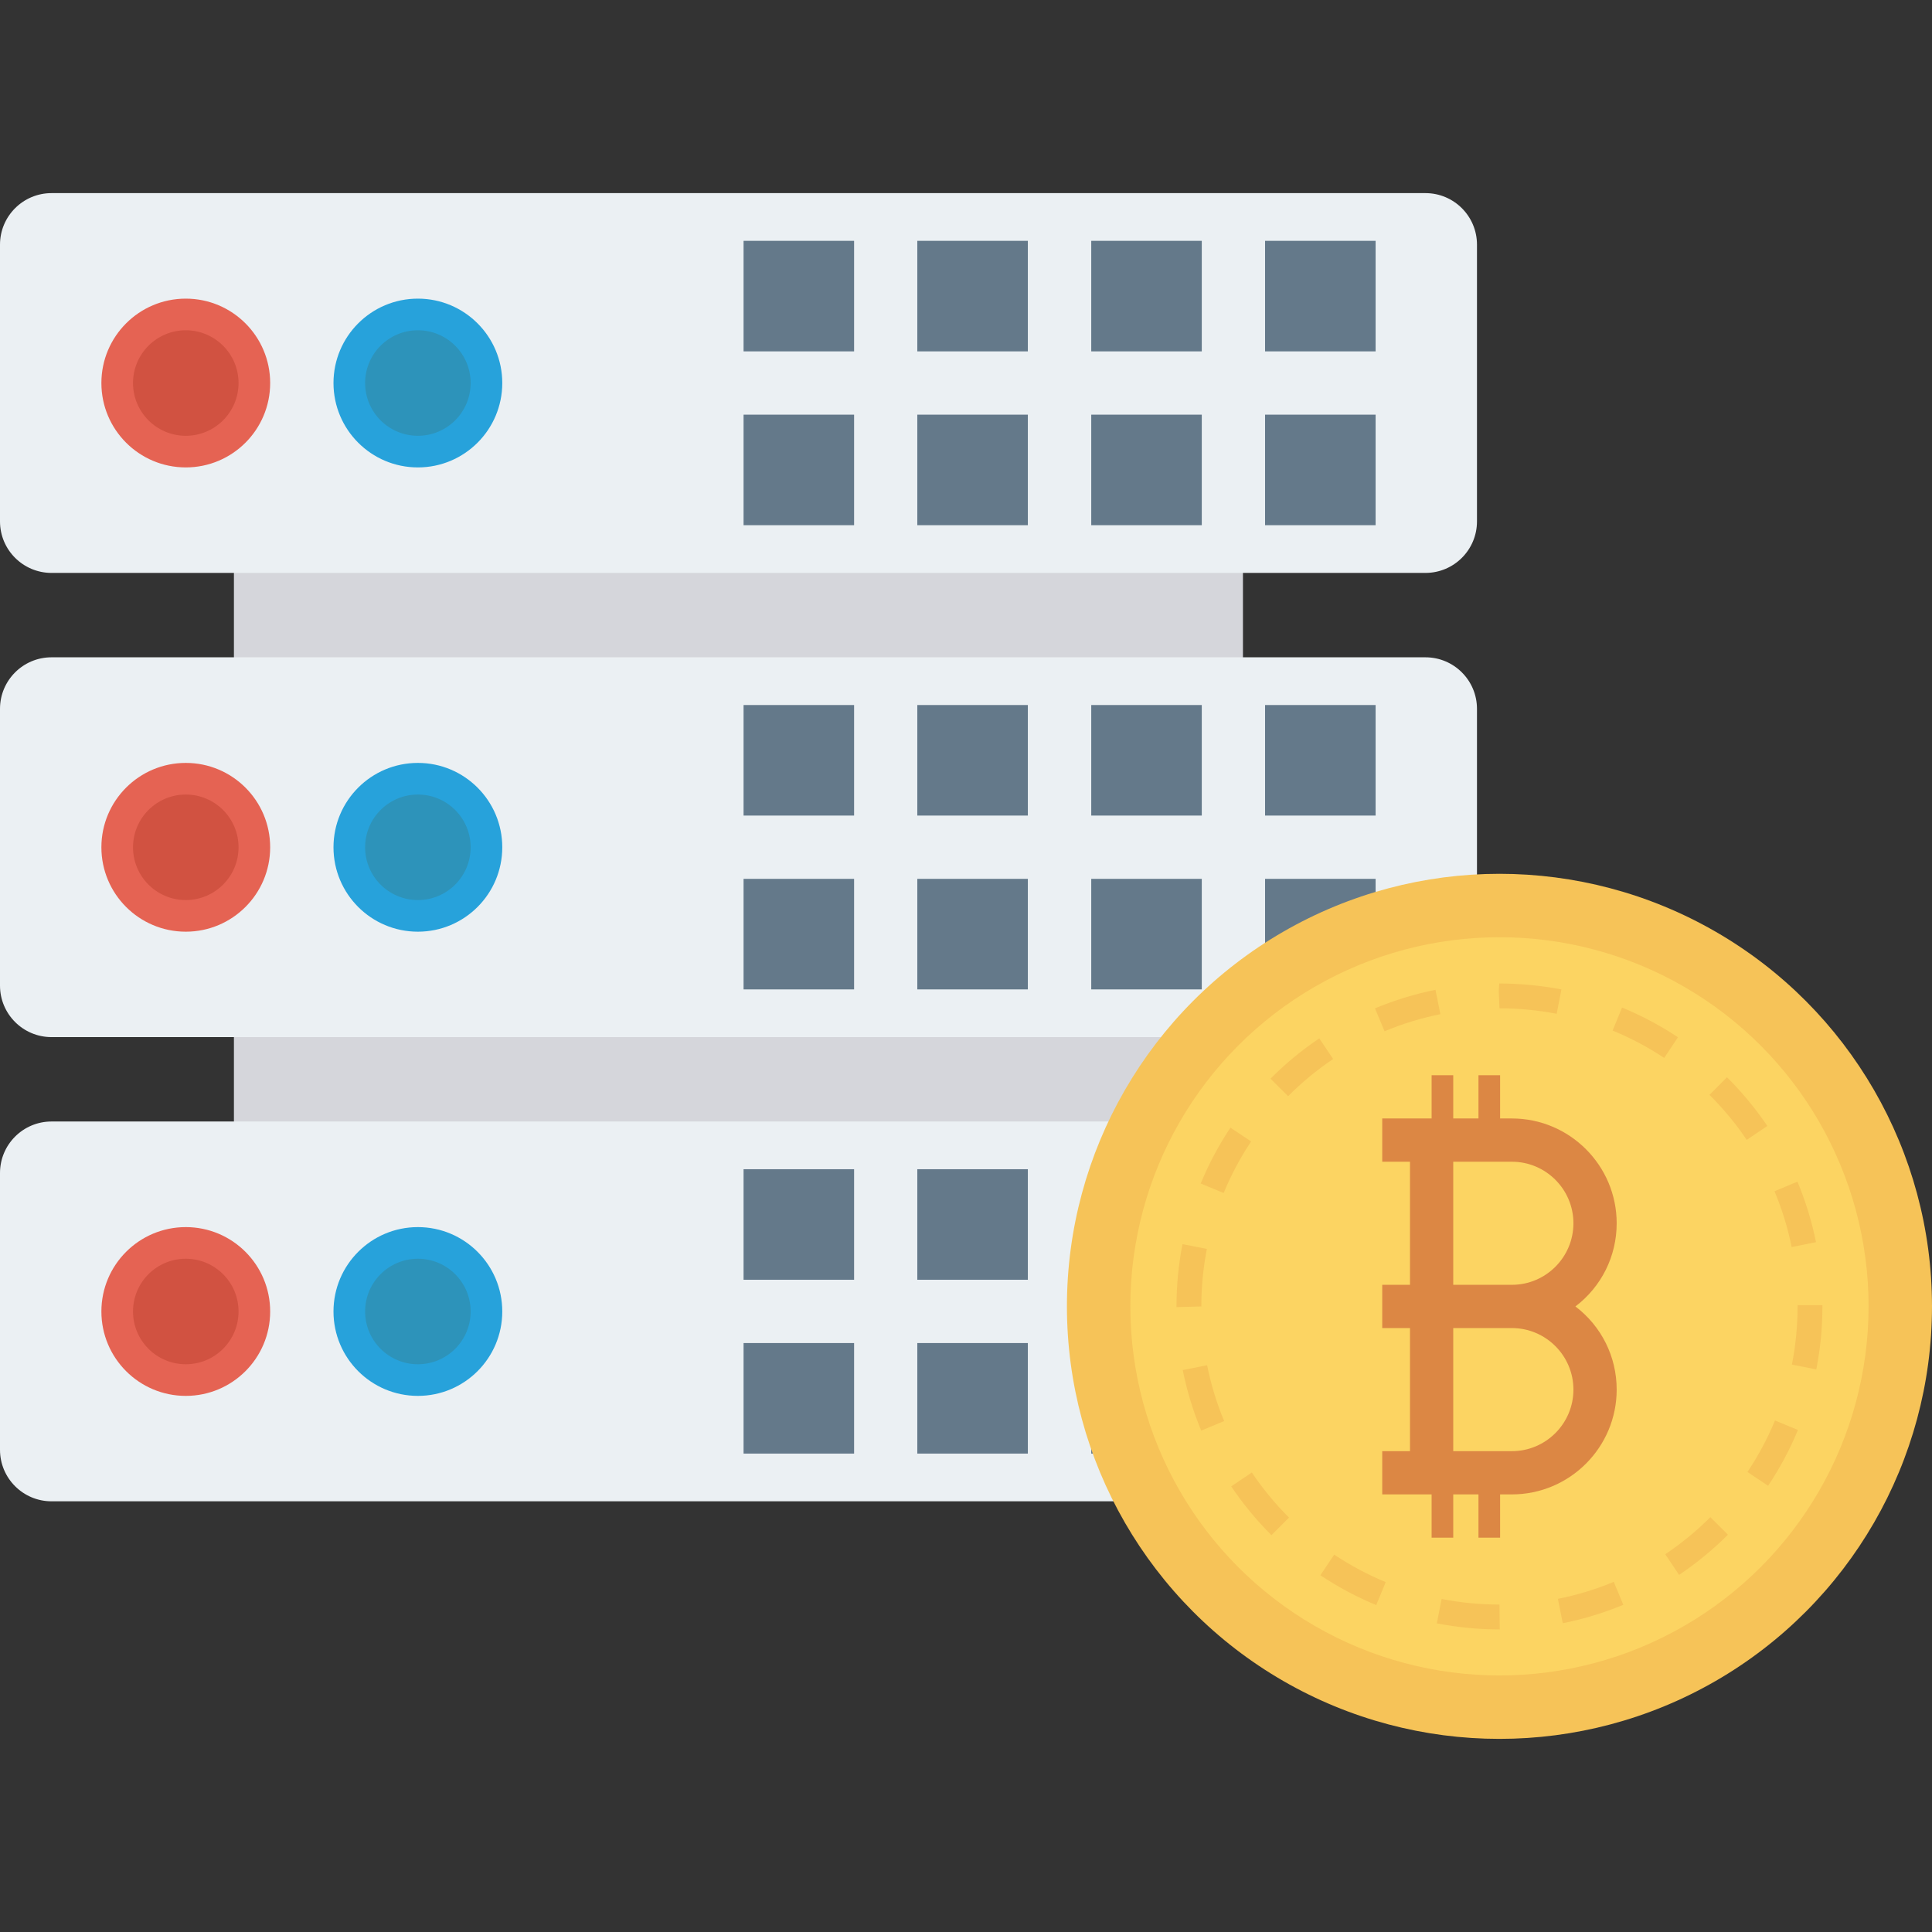 <?xml version="1.0" encoding="iso-8859-1"?>
<!-- Generator: Adobe Illustrator 19.0.0, SVG Export Plug-In . SVG Version: 6.00 Build 0)  -->
<svg version="1.1" id="Capa_1" xmlns="http://www.w3.org/2000/svg" xmlns:xlink="http://www.w3.org/1999/xlink" x="0px" y="0px"
	 viewBox="0 0 468.293 468.293" style="enable-background:new 0 0 468.293 468.293;" xml:space="preserve">
<rect x="0" y="0" width="468.293" height="468.293" fill="#333333" stroke="none"/>
<rect x="56.701" y="127.301" style="fill:#D5D6DB;" width="244.574" height="156.098"/>
<path style="fill:#EBF0F3;" d="M345.513,138.867H12.488C5.591,138.867,0,133.276,0,126.38V59.298C0,52.401,5.591,46.81,12.488,46.81
	h333.025c6.897,0,12.488,5.591,12.488,12.488v67.082C358.001,133.276,352.41,138.867,345.513,138.867z"/>
<g>
	<rect x="180.23" y="58.375" style="fill:#64798A;" width="26.793" height="26.793"/>
	<rect x="222.345" y="58.375" style="fill:#64798A;" width="26.793" height="26.793"/>
	<rect x="264.504" y="58.375" style="fill:#64798A;" width="26.793" height="26.793"/>
	<rect x="306.638" y="58.375" style="fill:#64798A;" width="26.793" height="26.793"/>
	<rect x="180.23" y="100.509" style="fill:#64798A;" width="26.793" height="26.793"/>
	<rect x="222.345" y="100.509" style="fill:#64798A;" width="26.793" height="26.793"/>
	<rect x="264.504" y="100.509" style="fill:#64798A;" width="26.793" height="26.793"/>
	<rect x="306.638" y="100.509" style="fill:#64798A;" width="26.793" height="26.793"/>
</g>
<circle style="fill:#E56353;" cx="45.031" cy="92.841" r="20.455"/>
<circle style="fill:#D15241;" cx="45.031" cy="92.841" r="12.788"/>
<circle style="fill:#27A2DB;" cx="101.289" cy="92.841" r="20.455"/>
<circle style="fill:#2D93BA;" cx="101.289" cy="92.841" r="12.788"/>
<path style="fill:#EBF0F3;" d="M345.513,251.382H12.488C5.591,251.382,0,245.791,0,238.894v-67.082
	c0-6.897,5.591-12.488,12.488-12.488h333.025c6.897,0,12.488,5.591,12.488,12.488v67.082
	C358.001,245.791,352.41,251.382,345.513,251.382z"/>
<g>
	<rect x="180.23" y="170.89" style="fill:#64798A;" width="26.793" height="26.793"/>
	<rect x="222.345" y="170.89" style="fill:#64798A;" width="26.793" height="26.793"/>
	<rect x="264.504" y="170.89" style="fill:#64798A;" width="26.793" height="26.793"/>
	<rect x="306.638" y="170.89" style="fill:#64798A;" width="26.793" height="26.793"/>
	<rect x="180.23" y="213.024" style="fill:#64798A;" width="26.793" height="26.793"/>
	<rect x="222.345" y="213.024" style="fill:#64798A;" width="26.793" height="26.793"/>
	<rect x="264.504" y="213.024" style="fill:#64798A;" width="26.793" height="26.793"/>
	<rect x="306.638" y="213.024" style="fill:#64798A;" width="26.793" height="26.793"/>
</g>
<circle style="fill:#E56353;" cx="45.031" cy="205.375" r="20.455"/>
<circle style="fill:#D15241;" cx="45.031" cy="205.375" r="12.788"/>
<circle style="fill:#27A2DB;" cx="101.289" cy="205.375" r="20.455"/>
<circle style="fill:#2D93BA;" cx="101.289" cy="205.375" r="12.788"/>
<path style="fill:#EBF0F3;" d="M345.513,363.897H12.488C5.591,363.897,0,358.306,0,351.409v-67.082
	c0-6.897,5.591-12.488,12.488-12.488h333.025c6.897,0,12.488,5.591,12.488,12.488v67.082
	C358.001,358.306,352.41,363.897,345.513,363.897z"/>
<g>
	<rect x="180.23" y="283.405" style="fill:#64798A;" width="26.793" height="26.793"/>
	<rect x="222.345" y="283.405" style="fill:#64798A;" width="26.793" height="26.793"/>
	<rect x="264.504" y="283.405" style="fill:#64798A;" width="26.793" height="26.793"/>
	<rect x="306.638" y="283.405" style="fill:#64798A;" width="26.793" height="26.793"/>
	<rect x="180.23" y="325.539" style="fill:#64798A;" width="26.793" height="26.793"/>
	<rect x="222.345" y="325.539" style="fill:#64798A;" width="26.793" height="26.793"/>
	<rect x="264.504" y="325.539" style="fill:#64798A;" width="26.793" height="26.793"/>
	<rect x="306.638" y="325.539" style="fill:#64798A;" width="26.793" height="26.793"/>
</g>
<circle style="fill:#E56353;" cx="45.031" cy="317.89" r="20.455"/>
<circle style="fill:#D15241;" cx="45.031" cy="317.89" r="12.788"/>
<circle style="fill:#27A2DB;" cx="101.289" cy="317.89" r="20.455"/>
<circle style="fill:#2D93BA;" cx="101.289" cy="317.89" r="12.788"/>
<circle style="fill:#F6C358;" cx="363.451" cy="316.641" r="104.841"/>
<circle style="fill:#FCD462;" cx="363.451" cy="316.641" r="89.469"/>
<path style="fill:#F6C358;" d="M363.497,394.947c-5.169,0-10.269-0.495-15.228-1.472l1.161-5.907
	c4.585,0.901,9.302,1.358,14.019,1.358l0.072,5.443l-0.001,0.578C363.511,394.947,363.504,394.947,363.497,394.947z
	 M378.792,393.446l-1.176-5.907c4.634-0.922,9.19-2.307,13.543-4.115l2.311,5.56C388.752,390.946,383.813,392.447,378.792,393.446z
	 M333.58,389.048c-4.725-1.952-9.278-4.383-13.533-7.224l3.343-5.007c3.928,2.621,8.13,4.865,12.489,6.666L333.58,389.048z
	 M406.988,381.734l-3.352-5.001c3.917-2.626,7.596-5.651,10.936-8.996l4.261,4.255C415.217,375.613,411.231,378.89,406.988,381.734z
	 M308.182,372.107c-3.621-3.609-6.902-7.59-9.754-11.832l4.999-3.361c2.633,3.918,5.664,7.595,9.008,10.929L308.182,372.107z
	 M428.563,360.137l-5.004-3.349c2.627-3.928,4.875-8.128,6.679-12.483l5.563,2.305C433.845,351.328,431.41,355.88,428.563,360.137z
	 M291.162,346.763c-1.969-4.722-3.474-9.66-4.475-14.675l5.904-1.179c0.925,4.627,2.313,9.181,4.128,13.537L291.162,346.763z
	 M440.245,331.928l-5.907-1.167c0.911-4.613,1.373-9.356,1.373-14.094v-0.316h6.022v0.316
	C441.732,321.795,441.233,326.931,440.245,331.928z M285.167,316.825v-0.159c0-5.079,0.49-10.16,1.455-15.1l5.91,1.156
	c-0.891,4.56-1.344,9.252-1.344,13.944L285.167,316.825z M434.279,302.273c-0.935-4.624-2.333-9.174-4.159-13.527l5.554-2.329
	c1.979,4.718,3.495,9.652,4.506,14.665L434.279,302.273z M296.604,289.167l-5.569-2.293c1.945-4.725,4.371-9.281,7.208-13.542
	l5.013,3.337C300.637,280.602,298.4,284.806,296.604,289.167z M423.389,276.29c-2.639-3.908-5.676-7.577-9.031-10.909l4.243-4.272
	c3.631,3.605,6.921,7.58,9.778,11.811L423.389,276.29z M312.219,265.703l-4.269-4.246c3.608-3.627,7.586-6.913,11.824-9.768
	l3.364,4.996C319.224,259.32,315.55,262.354,312.219,265.703z M403.382,256.431c-3.939-2.617-8.146-4.85-12.505-6.639l2.288-5.572
	c4.724,1.941,9.283,4.36,13.549,7.195L403.382,256.431z M335.599,249.967l-2.323-5.557c4.718-1.971,9.653-3.481,14.668-4.49
	l1.188,5.904C344.504,246.753,339.951,248.147,335.599,249.967z M377.319,245.734c-4.54-0.882-9.206-1.329-13.869-1.329
	l-0.166-4.199l0.11-1.823c4.991,0.022,10.157,0.484,15.075,1.441L377.319,245.734z"/>
<path style="fill:#DC8744;" d="M381.863,316.665c6.305-4.798,10-12.158,10-20.16c0-14.006-11.396-25.402-25.402-25.402h-2.856
	v-10.484h-5.242v10.484h-6.116v-10.484h-5.242v10.484h-5.242h-6.726v10.484h6.726v29.835h-6.726v10.484h6.726v29.835h-6.726v10.484
	h6.726h5.242v10.484h5.242v-10.484h6.116v10.484h5.242v-10.484h2.856c14.006,0,25.402-11.396,25.402-25.402
	C391.862,328.824,388.168,321.464,381.863,316.665z M366.461,351.743h-14.214v-29.835h14.214c8.225,0,14.918,6.693,14.918,14.918
	S374.686,351.743,366.461,351.743z M366.461,311.423h-14.214v-29.835h14.214c8.225,0,14.918,6.693,14.918,14.918
	C381.378,304.731,374.686,311.423,366.461,311.423z"/>
<g>
</g>
<g>
</g>
<g>
</g>
<g>
</g>
<g>
</g>
<g>
</g>
<g>
</g>
<g>
</g>
<g>
</g>
<g>
</g>
<g>
</g>
<g>
</g>
<g>
</g>
<g>
</g>
<g>
</g>
</svg>
